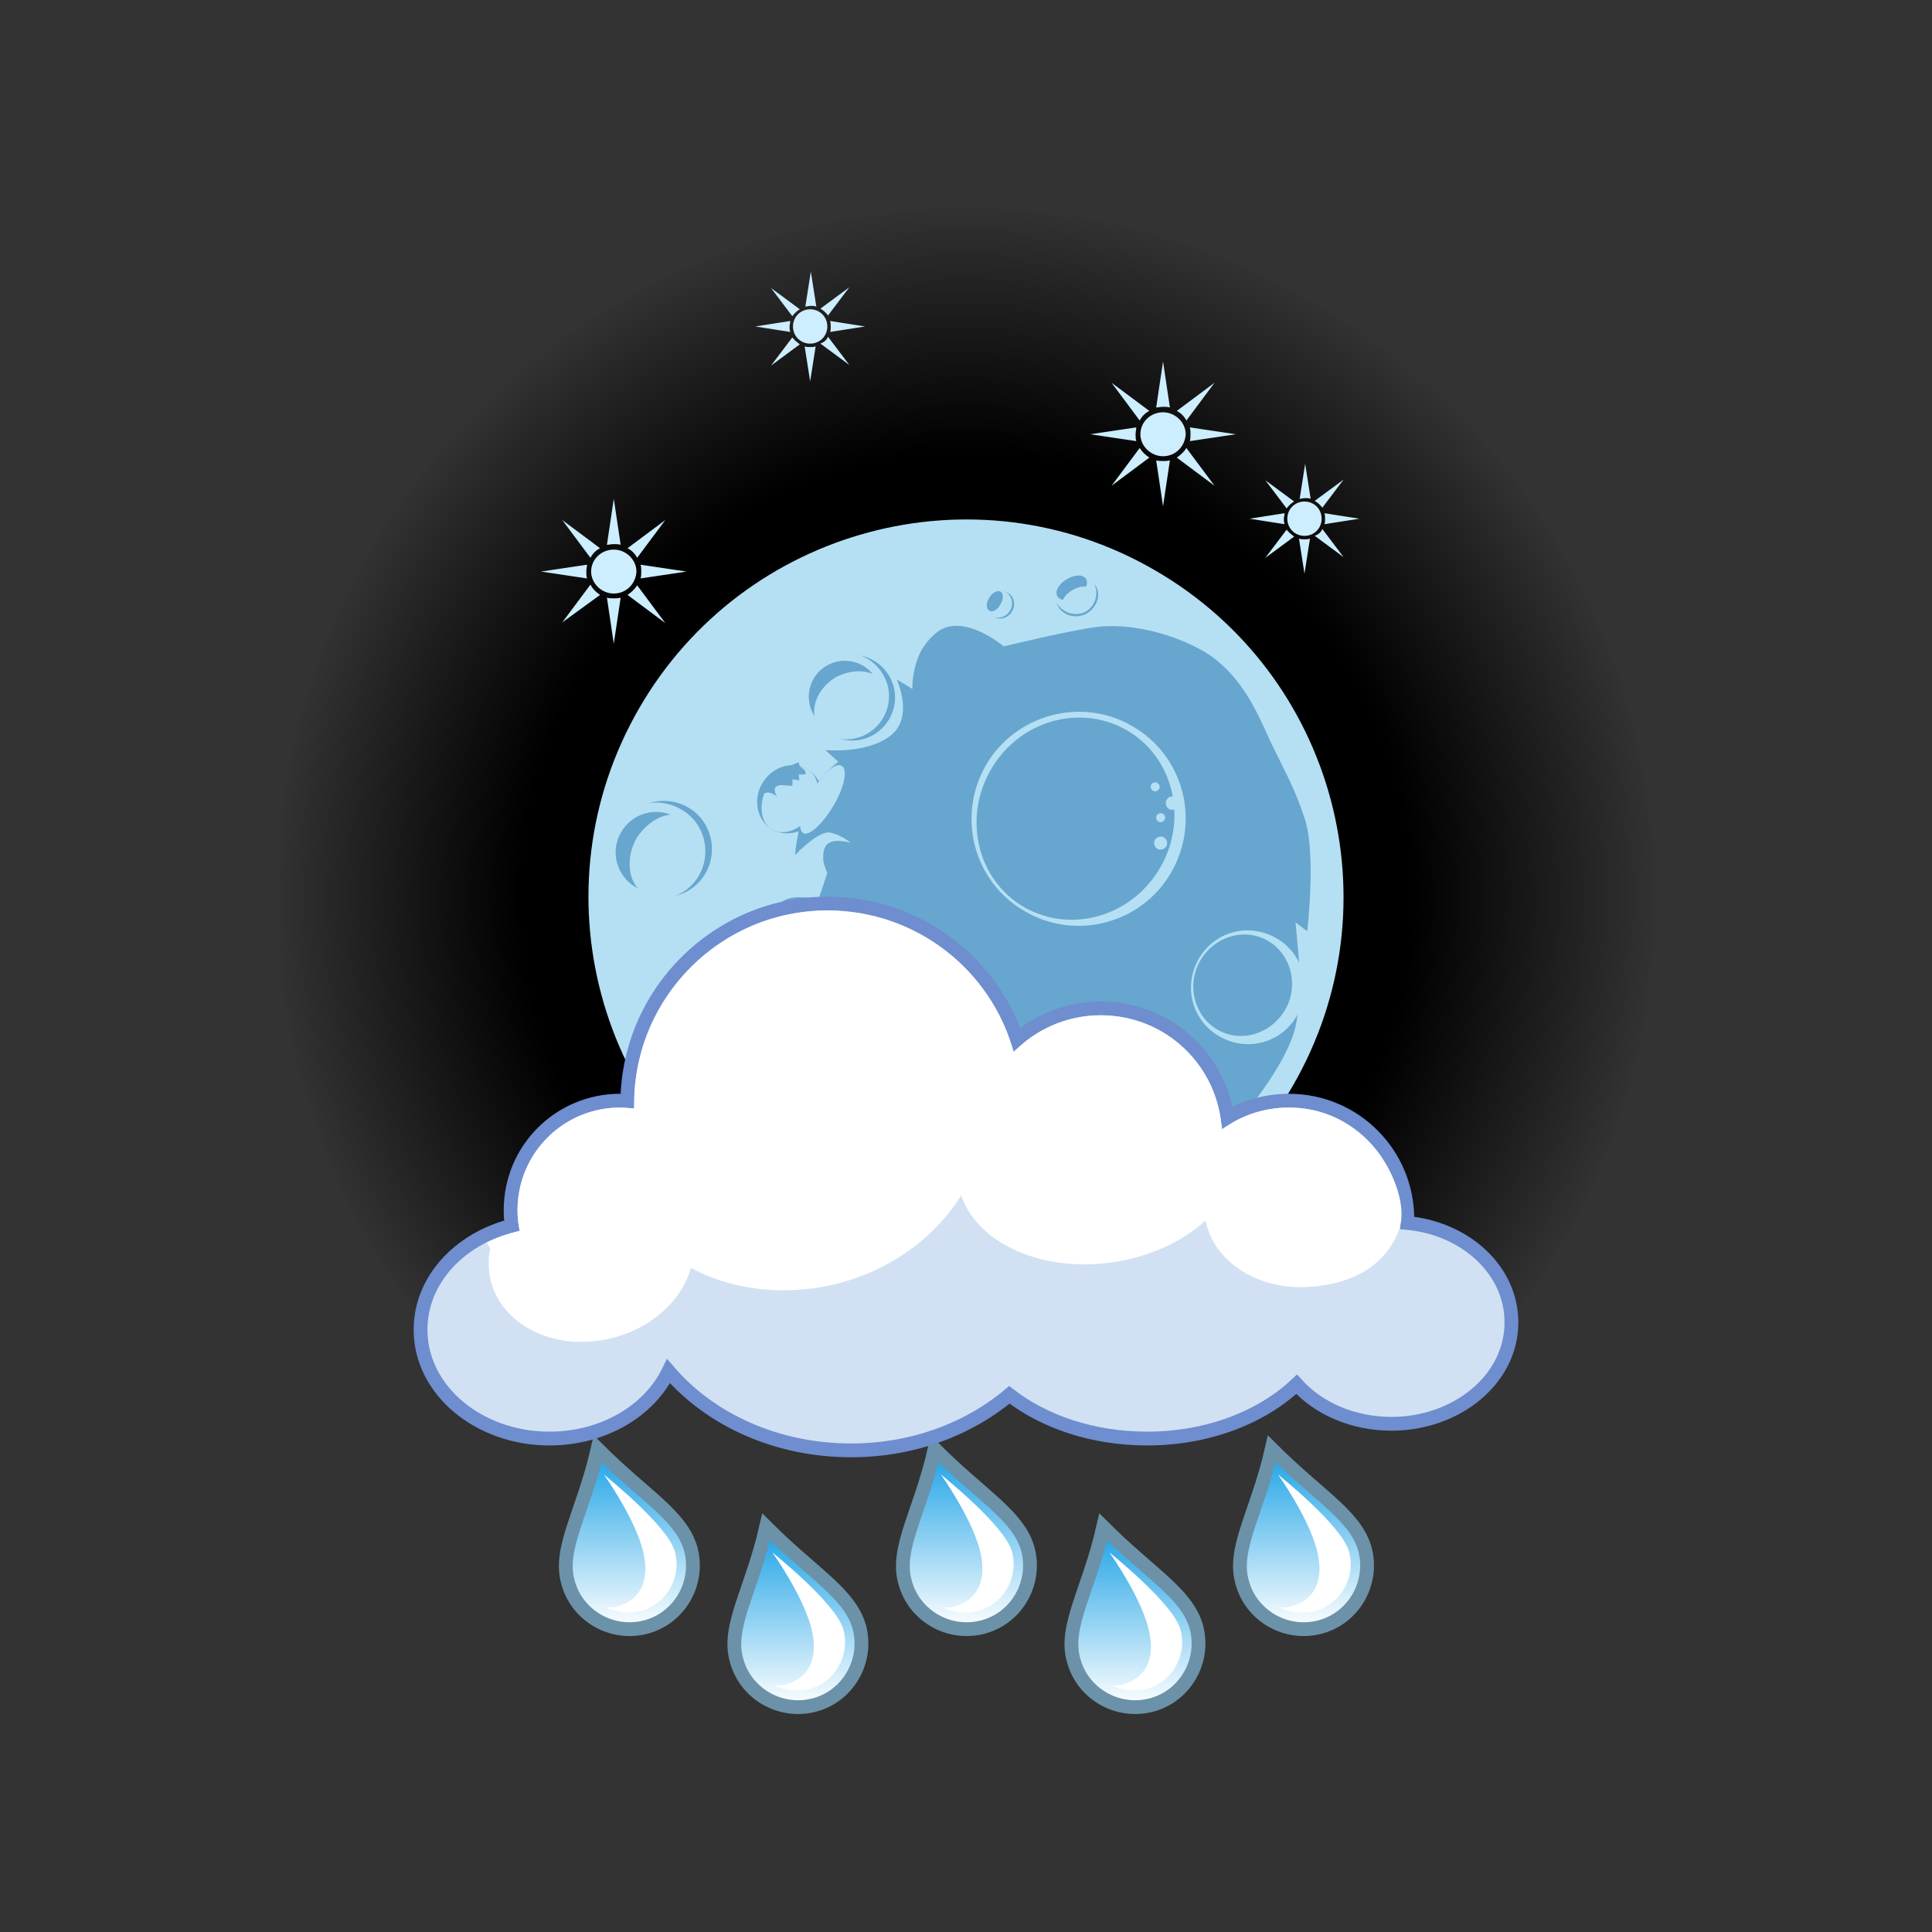 <svg width="280" height="280" viewBox="0 0 280 280" fill="none" xmlns="http://www.w3.org/2000/svg">
<rect x="0" y="0" width="280" height="280" fill="#333333" stroke="none"/>
<g id="067">
<g id="img/moon">
<mask id="mask0" mask-type="alpha" maskUnits="userSpaceOnUse" x="40" y="30" width="200" height="160">
<rect id="Rectangle 1" x="40" y="30" width="200" height="160" fill="#C4C4C4"/>
</mask>
<g mask="url(#mask0)">
<path id="Vector" d="M140 30C195.224 30 240 74.776 240 130C240 185.224 195.224 230 140 230C84.776 230 40 185.224 40 130C40 74.776 84.776 30 140 30Z" fill="url(#paint0_radial)"/>
<path id="Vector_2" d="M90.945 79.453L96.418 75.373L92.338 80.846C92.04 80.249 91.542 79.751 90.945 79.453ZM87.96 78.955L88.955 72.289L89.95 78.955C89.652 78.856 89.254 78.856 88.955 78.856C88.557 78.856 88.259 78.955 87.96 78.955ZM85.572 80.846L81.493 75.373L86.965 79.453C86.368 79.751 85.871 80.249 85.572 80.846ZM84.975 82.836C84.975 83.134 84.975 83.532 85.075 83.831L78.408 82.836L85.075 81.841C85.075 82.139 84.975 82.438 84.975 82.836ZM86.965 86.219L81.493 90.199L85.572 84.726C85.871 85.323 86.368 85.821 86.965 86.219ZM89.95 86.617L88.955 93.284L87.96 86.617C88.259 86.716 88.657 86.716 88.955 86.716C89.254 86.716 89.652 86.716 89.95 86.617ZM88.955 86.02C87.164 86.02 85.672 84.527 85.672 82.836C85.672 81.045 87.164 79.652 88.955 79.652C90.746 79.652 92.239 81.144 92.239 82.836C92.139 84.627 90.746 86.02 88.955 86.02ZM92.338 84.826L96.418 90.299L90.945 86.219C91.542 85.821 92.04 85.323 92.338 84.826ZM99.502 82.836L92.836 83.831C92.935 83.532 92.935 83.134 92.935 82.836C92.935 82.537 92.935 82.139 92.836 81.841L99.502 82.836Z" fill="#CCEEFF"/>
<path id="Vector_3" d="M118.905 44.726L123.085 41.642L120 45.721C119.801 45.423 119.403 45.025 118.905 44.726ZM116.716 44.428L117.512 39.353L118.308 44.428C118.109 44.328 117.811 44.328 117.512 44.328C117.214 44.328 116.915 44.428 116.716 44.428ZM114.826 45.821L111.741 41.741L115.92 44.826C115.522 45.025 115.124 45.423 114.826 45.821ZM114.428 47.313C114.428 47.612 114.428 47.811 114.527 48.109L109.453 47.313L114.527 46.517C114.527 46.816 114.428 47.114 114.428 47.313ZM115.92 49.901L111.741 52.985L114.826 48.906C115.124 49.303 115.522 49.602 115.92 49.901ZM118.209 50.199L117.413 55.274L116.617 50.199C116.816 50.298 117.114 50.298 117.413 50.298C117.711 50.298 117.91 50.298 118.209 50.199ZM117.413 49.801C116.02 49.801 114.925 48.706 114.925 47.313C114.925 45.92 116.02 44.826 117.413 44.826C118.806 44.826 119.901 45.92 119.901 47.313C119.901 48.706 118.806 49.801 117.413 49.801ZM120 48.806L123.085 52.886L118.905 49.801C119.403 49.602 119.801 49.303 120 48.806ZM125.373 47.313L120.299 48.109C120.398 47.91 120.398 47.612 120.398 47.313C120.398 47.015 120.398 46.816 120.299 46.517L125.373 47.313Z" fill="#CCEEFF"/>
<path id="Vector_4" d="M128.905 84.726L133.085 81.642L130 85.721C129.801 85.423 129.403 85.025 128.905 84.726ZM126.716 84.428L127.512 79.353L128.308 84.428C128.109 84.328 127.811 84.328 127.512 84.328C127.214 84.328 126.915 84.428 126.716 84.428ZM124.826 85.821L121.741 81.741L125.92 84.826C125.522 85.025 125.124 85.423 124.826 85.821ZM124.428 87.314C124.428 87.612 124.428 87.811 124.527 88.109L119.453 87.314L124.527 86.517C124.527 86.816 124.428 87.115 124.428 87.314ZM125.92 89.9L121.741 92.985L124.826 88.906C125.124 89.303 125.522 89.602 125.92 89.9ZM128.209 90.199L127.413 95.274L126.617 90.199C126.816 90.299 127.114 90.299 127.413 90.299C127.711 90.299 127.91 90.299 128.209 90.199ZM127.413 89.801C126.02 89.801 124.925 88.707 124.925 87.314C124.925 85.92 126.02 84.826 127.413 84.826C128.806 84.826 129.901 85.92 129.901 87.314C129.901 88.707 128.806 89.801 127.413 89.801ZM130 88.806L133.085 92.886L128.905 89.801C129.403 89.602 129.801 89.303 130 88.806ZM135.373 87.314L130.299 88.109C130.398 87.91 130.398 87.612 130.398 87.314C130.398 87.015 130.398 86.816 130.299 86.517L135.373 87.314Z" fill="#CCEEFF"/>
<path id="Vector_5" d="M190.547 72.587L194.726 69.502L191.642 73.582C191.443 73.284 191.045 72.885 190.547 72.587ZM188.358 72.288L189.154 67.214L189.95 72.288C189.751 72.189 189.453 72.189 189.154 72.189C188.856 72.189 188.557 72.288 188.358 72.288ZM186.468 73.681L183.383 69.602L187.562 72.686C187.164 72.885 186.766 73.284 186.468 73.681ZM186.07 75.174C186.07 75.473 186.07 75.672 186.169 75.97L181.094 75.174L186.169 74.378C186.169 74.677 186.07 74.975 186.07 75.174ZM187.562 77.761L183.383 80.846L186.468 76.766C186.766 77.164 187.164 77.463 187.562 77.761ZM189.851 78.06L189.055 83.134L188.259 78.06C188.458 78.159 188.756 78.159 189.055 78.159C189.353 78.159 189.552 78.159 189.851 78.06ZM189.055 77.662C187.662 77.662 186.567 76.567 186.567 75.174C186.567 73.781 187.662 72.686 189.055 72.686C190.448 72.686 191.542 73.781 191.542 75.174C191.542 76.567 190.448 77.662 189.055 77.662ZM191.642 76.667L194.726 80.746L190.547 77.662C191.045 77.463 191.443 77.164 191.642 76.667ZM197.015 75.174L191.94 75.97C192.04 75.771 192.04 75.473 192.04 75.174C192.04 74.876 192.04 74.677 191.94 74.378L197.015 75.174Z" fill="#CCEEFF"/>
<path id="Vector_6" d="M170.547 59.552L176.02 55.473L171.94 60.945C171.642 60.348 171.144 59.851 170.547 59.552ZM167.562 59.055L168.557 52.388L169.552 59.055C169.254 58.955 168.856 58.955 168.557 58.955C168.159 58.955 167.861 59.055 167.562 59.055ZM165.174 60.945L161.095 55.473L166.567 59.552C165.97 59.851 165.473 60.348 165.174 60.945ZM164.577 62.935C164.577 63.234 164.577 63.632 164.677 63.931L158.01 62.935L164.677 61.94C164.677 62.239 164.577 62.537 164.577 62.935ZM166.567 66.319L161.095 70.398L165.174 64.925C165.473 65.423 165.97 65.921 166.567 66.319ZM169.552 66.716L168.557 73.383L167.562 66.716C167.861 66.816 168.259 66.816 168.557 66.816C168.856 66.816 169.254 66.816 169.552 66.716ZM168.557 66.12C166.766 66.12 165.274 64.627 165.274 62.935C165.274 61.144 166.766 59.751 168.557 59.751C170.348 59.751 171.841 61.244 171.841 62.935C171.741 64.727 170.348 66.12 168.557 66.12ZM171.94 64.925L176.02 70.398L170.547 66.319C171.144 65.921 171.642 65.423 171.94 64.925ZM179.104 62.935L172.438 63.931C172.537 63.632 172.537 63.234 172.537 62.935C172.537 62.637 172.537 62.239 172.438 61.94L179.104 62.935Z" fill="#CCEEFF"/>
<g id="Group 5">
<path id="Vector_7" d="M167.363 82.637C193.532 97.761 202.488 131.194 187.363 157.363C172.239 183.532 138.806 192.487 112.637 177.363C86.468 162.239 77.512 128.806 92.637 102.637C107.761 76.468 141.294 67.512 167.363 82.637Z" fill="#B5E0F3"/>
<path id="Vector_8" d="M146.07 85.92C146.965 86.418 147.264 87.612 146.667 88.607C146.07 89.602 144.975 89.9 144.08 89.403C143.184 88.906 142.886 87.712 143.483 86.716C143.98 85.721 145.174 85.423 146.07 85.92Z" fill="#67A6CF"/>
<path id="Vector_9" d="M145.672 85.721C146.667 86.318 146.965 87.512 146.368 88.507C145.771 89.502 144.577 89.801 143.582 89.204C142.587 88.607 142.289 87.413 142.886 86.418C143.483 85.522 144.776 85.124 145.672 85.721Z" fill="#B5E0F3"/>
<path id="Vector_10" d="M144.975 85.721C145.473 86.02 145.473 86.816 144.975 87.612C144.577 88.408 143.781 88.806 143.383 88.507C142.886 88.209 142.886 87.413 143.383 86.617C143.781 85.92 144.478 85.522 144.975 85.721Z" fill="#67A6CF"/>
<path id="Vector_11" d="M158.806 84.925C159.602 86.219 159.005 88.01 157.512 88.906C156.02 89.701 154.229 89.303 153.433 88.01C152.637 86.716 153.234 84.925 154.726 84.03C156.219 83.234 158.01 83.532 158.806 84.925Z" fill="#67A6CF"/>
<path id="Vector_12" d="M158.507 84.428C159.303 85.92 158.806 87.711 157.413 88.607C155.92 89.403 154.129 88.905 153.234 87.512C152.438 86.02 152.935 84.229 154.328 83.333C155.721 82.438 157.612 82.935 158.507 84.428Z" fill="#B5E0F3"/>
<path id="Vector_13" d="M157.413 83.93C157.811 84.627 157.214 85.721 156.02 86.418C154.826 87.114 153.632 87.114 153.234 86.418C152.836 85.721 153.433 84.627 154.627 83.93C155.821 83.234 157.015 83.234 157.413 83.93Z" fill="#67A6CF"/>
<path id="Vector_14" d="M158.209 85.522C158.607 86.219 158.01 87.313 156.816 88.01C155.622 88.707 154.428 88.707 154.03 88.01C153.632 87.313 154.229 86.219 155.423 85.522C156.617 84.826 157.811 84.826 158.209 85.522Z" fill="#B5E0F3"/>
<path id="Vector_15" d="M143.383 93.184C146.169 94.776 146.965 98.458 145.274 101.343C143.582 104.229 140 105.323 137.214 103.731C134.428 102.139 133.632 98.458 135.323 95.572C137.015 92.686 140.597 91.592 143.383 93.184Z" fill="#B5E0F3"/>
<path id="Vector_16" d="M141.393 92.189C144.179 93.781 145.075 97.264 143.483 100.05C141.891 102.836 138.408 103.731 135.622 102.139C132.836 100.547 131.94 97.065 133.532 94.278C135.124 91.592 138.607 90.597 141.393 92.189Z" fill="#67A6CF"/>
<path id="Vector_17" d="M138.971 94.136C141.459 92.861 143.916 93.784 144.557 96.17C145.198 98.557 143.699 101.445 141.212 102.72C138.724 103.995 136.267 103.072 135.626 100.686C135.04 98.344 136.484 95.411 138.971 94.136Z" fill="#B5E0F3"/>
<path id="Vector_18" d="M123.483 123.035C124.478 123.632 124.876 124.925 124.179 126.02C123.582 127.114 122.189 127.512 121.194 126.915C120.199 126.318 119.801 125.025 120.498 123.93C121.194 122.836 122.488 122.438 123.483 123.035Z" fill="#B5E0F3"/>
<path id="Vector_19" d="M121.99 122.736C122.786 123.234 122.985 124.328 122.488 125.224C121.99 126.119 120.896 126.517 120.1 126.119C119.303 125.622 119.104 124.527 119.602 123.632C120.199 122.736 121.194 122.338 121.99 122.736Z" fill="#67A6CF"/>
<path id="Vector_20" d="M134.826 130.398C135.92 130.995 136.418 132.388 135.821 133.283C135.224 134.279 133.93 134.577 132.836 133.881C131.741 133.283 131.244 131.89 131.841 130.995C132.338 130 133.731 129.701 134.826 130.398Z" fill="#B5E0F3"/>
<path id="Vector_21" d="M135.622 130.796C136.716 131.393 137.114 132.886 136.418 134.08C135.721 135.274 134.328 135.672 133.134 135.075C132.04 134.478 131.642 132.985 132.338 131.791C133.035 130.597 134.527 130.199 135.622 130.796Z" fill="#67A6CF"/>
<path id="Vector_22" d="M135.622 132.189C136.418 132.686 136.617 133.781 136.119 134.676C135.622 135.572 134.527 135.97 133.731 135.472C132.935 134.975 132.736 133.88 133.234 132.985C133.731 132.089 134.826 131.691 135.622 132.189Z" fill="#B5E0F3"/>
<path id="Vector_23" d="M119.701 131.791C121.99 133.085 122.786 135.771 121.592 137.861C120.398 139.95 117.612 140.547 115.323 139.254C113.035 137.96 112.239 135.274 113.433 133.184C114.726 131.194 117.512 130.498 119.701 131.791Z" fill="#B5E0F3"/>
<path id="Union" d="M129.055 106.617C132.537 103.93 129.95 98.458 129.95 98.458L132.239 99.851C132.239 99.851 131.94 94.677 135.721 91.691C139.502 88.607 145.473 93.681 145.473 93.681C145.473 93.681 154.428 91.492 158.706 90.895C162.985 90.298 169.154 91.393 174.428 94.378C179.602 97.463 181.99 102.736 183.781 106.716C184.349 107.978 184.937 109.15 185.526 110.324C186.794 112.852 188.067 115.39 189.154 118.856C190.746 123.93 189.453 134.975 189.453 134.975L187.761 133.681L188.358 140.249C188.358 140.249 188.657 146.915 187.264 150.398C185.97 153.88 183.582 157.264 181.294 160.348C180.655 161.236 180.195 161.915 179.814 162.478C178.827 163.933 178.367 164.612 176.716 166.119C174.428 168.209 164.08 173.681 160.398 174.776C156.816 175.871 150.746 171.791 150.746 171.791C150.746 171.791 150.149 172.587 149.055 173.184C147.96 173.88 142.388 175.97 136.915 174.478C131.443 172.985 129.751 165.721 129.751 165.721C129.751 165.721 127.164 165.721 125.373 164.826C123.483 163.831 123.184 159.95 123.184 159.95C123.184 159.95 121.493 159.353 120 158.458C118.507 157.662 114.726 159.851 114.726 159.851C114.726 159.851 117.114 157.363 118.01 155.771C118.905 154.179 118.905 153.184 118.607 150.796C118.408 148.308 115.522 144.428 115.522 144.428L119.204 147.413L116.816 140.846C116.816 140.846 115.025 139.652 113.234 137.861C111.443 135.97 111.642 132.388 113.134 130.895C114.627 129.303 118.607 130.398 118.607 130.398L119.901 126.517C119.901 126.517 118.806 124.229 119.602 122.736C120.299 121.244 123.284 122.139 123.284 122.139C123.284 122.139 121.891 120.945 120.199 120.647C118.507 120.448 115.224 123.93 115.224 123.93C115.224 123.93 115.423 120.846 116.716 116.866C118.01 112.885 121.493 110.398 121.493 110.398L119.602 108.706C119.602 108.706 125.572 109.303 129.055 106.617Z" fill="#67A6CF"/>
<path id="Vector_24" d="M120.585 134.755C120.765 136.663 119.729 138.612 118.089 139.028C116.501 139.501 115.059 138.295 114.878 136.387C114.697 134.48 115.733 132.53 117.373 132.115C118.961 131.641 120.404 132.847 120.585 134.755Z" fill="#B5E0F3"/>
<path id="Vector_25" d="M117.015 111.493C119.204 112.786 119.901 115.771 118.507 118.159C117.114 120.547 114.229 121.443 111.94 120.249C109.751 118.955 109.055 115.97 110.448 113.582C111.841 111.095 114.826 110.199 117.015 111.493Z" fill="#67A6CF"/>
<path id="Vector_26" d="M117.015 111.492C118.806 112.487 119.104 115.373 117.711 117.761C116.318 120.149 113.731 121.244 111.94 120.249C110.149 119.254 109.851 116.368 111.244 113.98C112.637 111.492 115.224 110.398 117.015 111.492Z" fill="#B5E0F3"/>
<path id="Vector_27" d="M121.99 110.995C122.886 111.492 122.388 114.08 120.796 116.766C119.204 119.453 117.214 121.244 116.418 120.746C115.522 120.249 116.02 117.662 117.612 114.975C119.104 112.189 121.095 110.398 121.99 110.995Z" fill="#B5E0F3"/>
<path id="Vector_28" d="M115.779 110.457C115.779 110.457 115.721 111.061 116.306 111.37C116.891 111.679 116.723 112.233 116.723 112.233L115.761 112.255L115.836 113.088L114.852 112.933L114.838 113.892L113.655 113.814C113.655 113.814 112.484 113.615 112.305 114.289C112.17 114.9 112.654 115.457 112.654 115.457C112.654 115.457 111.761 114.755 111.097 114.872C110.434 114.989 109.979 115.327 109.979 115.327C109.979 115.327 111.227 112.704 112.446 112.001C113.709 111.233 115.779 110.457 115.779 110.457Z" fill="#67A6CF"/>
<path id="Vector_29" d="M164.08 105.224C171.542 109.502 174.03 118.955 169.751 126.418C165.473 133.88 155.92 136.368 148.557 132.089C141.095 127.811 138.607 118.358 142.886 110.895C147.164 103.532 156.716 100.945 164.08 105.224Z" fill="#B5E0F3"/>
<path id="Vector_30" d="M163.284 105.821C170.05 109.701 172.239 118.657 168.159 125.721C164.08 132.786 155.323 135.373 148.458 131.493C141.692 127.612 139.503 118.657 143.582 111.592C147.662 104.428 156.517 101.94 163.284 105.821Z" fill="#67A6CF"/>
<path id="Vector_31" d="M167.761 113.482C168.06 113.681 168.159 114.079 167.96 114.378C167.761 114.676 167.363 114.776 167.065 114.577C166.766 114.378 166.667 113.98 166.866 113.681C167.065 113.383 167.463 113.283 167.761 113.482Z" fill="#B5E0F3"/>
<path id="Vector_32" d="M170.348 115.572C170.846 115.871 170.945 116.468 170.746 116.866C170.448 117.363 169.851 117.463 169.453 117.264C168.955 116.965 168.856 116.368 169.055 115.97C169.254 115.473 169.851 115.274 170.348 115.572Z" fill="#B5E0F3"/>
<path id="Vector_33" d="M168.657 121.343C169.154 121.642 169.254 122.239 169.055 122.637C168.756 123.134 168.159 123.234 167.761 123.035C167.264 122.736 167.164 122.139 167.363 121.741C167.662 121.244 168.259 121.144 168.657 121.343Z" fill="#B5E0F3"/>
<path id="Vector_34" d="M168.557 117.96C168.856 118.159 168.955 118.557 168.756 118.856C168.557 119.154 168.159 119.254 167.861 119.055C167.562 118.856 167.463 118.458 167.662 118.159C167.861 117.861 168.259 117.761 168.557 117.96Z" fill="#B5E0F3"/>
<path id="Vector_35" d="M184.975 135.97C188.955 138.259 190.249 143.234 187.96 147.214C185.672 151.194 180.697 152.487 176.716 150.199C172.736 147.91 171.443 142.935 173.731 138.955C176.02 134.975 180.995 133.681 184.975 135.97Z" fill="#B5E0F3"/>
<path id="Vector_36" d="M183.781 136.368C187.164 138.358 188.259 142.836 186.269 146.318C184.179 149.901 179.801 151.194 176.418 149.204C173.035 147.214 171.94 142.736 173.93 139.254C176.02 135.672 180.398 134.378 183.781 136.368Z" fill="#67A6CF"/>
<path id="Vector_37" d="M146.667 154.776C151.841 157.761 153.532 164.328 150.547 169.403C147.562 174.577 140.995 176.269 135.92 173.284C130.746 170.299 129.055 163.731 132.04 158.657C134.925 153.582 141.493 151.791 146.667 154.776Z" fill="#B5E0F3"/>
<path id="Vector_38" d="M145.672 155.672C150.448 158.358 152.04 164.428 149.353 169.105C146.667 173.781 140.597 175.473 135.821 172.687C131.045 170 129.453 163.93 132.139 159.254C134.925 154.478 140.995 152.886 145.672 155.672Z" fill="#67A6CF"/>
<path id="Vector_39" d="M130.149 156.468C132.239 157.662 133.035 160.348 131.741 162.438C130.547 164.527 127.861 165.224 125.771 164.03C123.682 162.836 122.886 160.149 124.179 158.06C125.373 155.97 128.06 155.274 130.149 156.468Z" fill="#B5E0F3"/>
<path id="Vector_40" d="M128.159 157.363C129.851 158.358 130.448 160.547 129.453 162.338C128.458 164.129 126.269 164.726 124.478 163.731C122.786 162.736 122.189 160.547 123.184 158.756C124.179 156.965 126.468 156.368 128.159 157.363Z" fill="#67A6CF"/>
<g id="Group 1">
<path id="Vector_41" d="M120.896 166.318C122.985 167.512 123.682 170.199 122.488 172.289C121.294 174.378 118.607 175.075 116.517 173.881C114.428 172.687 113.731 170 114.925 167.91C116.119 165.821 118.806 165.124 120.896 166.318Z" fill="#67A6CF"/>
<path id="Vector_42" d="M120.299 166.518C122.388 167.712 123.085 170.399 121.891 172.488C120.697 174.578 118.01 175.274 115.92 174.08C113.831 172.886 113.134 170.2 114.328 168.11C115.423 166.021 118.109 165.225 120.299 166.518Z" fill="#B5E0F3"/>
<path id="Vector_43" d="M119.801 167.214C121.592 168.209 122.189 170.498 121.194 172.189C120.199 173.98 117.91 174.577 116.219 173.582C114.428 172.587 113.831 170.299 114.826 168.607C115.821 166.816 118.109 166.219 119.801 167.214Z" fill="#67A6CF"/>
<path id="Vector_44" d="M120.796 167.512C122.09 168.308 122.388 170.299 121.393 171.99C120.398 173.682 118.607 174.478 117.214 173.682C115.92 172.886 115.622 170.896 116.617 169.204C117.711 167.612 119.503 166.816 120.796 167.512Z" fill="#B5E0F3"/>
</g>
<g id="Group 2">
<path id="Vector_45" d="M111.959 144.217C116.559 146.846 118.092 152.761 115.464 157.361C112.835 161.961 106.92 163.494 102.32 160.866C97.72 158.237 96.187 152.322 98.815 147.722C101.444 143.122 107.359 141.589 111.959 144.217Z" fill="#67A6CF"/>
<path id="Vector_46" d="M110.644 144.655C115.245 147.284 116.778 153.199 114.149 157.799C111.521 162.399 105.606 163.933 101.006 161.304C96.406 158.675 94.872 152.761 97.501 148.16C99.91 143.56 105.825 141.808 110.644 144.655Z" fill="#B5E0F3"/>
<path id="Vector_47" d="M109.549 146.189C113.492 148.379 114.807 153.418 112.616 157.142C110.425 161.085 105.387 162.399 101.663 160.209C97.72 158.018 96.406 152.98 98.596 149.256C100.787 145.313 105.825 143.998 109.549 146.189Z" fill="#67A6CF"/>
<path id="Vector_48" d="M111.74 146.846C114.587 148.599 115.245 152.98 113.054 156.704C110.863 160.428 106.92 162.18 103.854 160.428C101.006 158.675 100.349 154.294 102.539 150.57C104.949 147.065 108.892 145.313 111.74 146.846Z" fill="#B5E0F3"/>
</g>
<g id="Group 3">
<path id="Vector_49" d="M99.704 117.002C103.048 118.913 104.163 123.214 102.252 126.559C100.341 129.903 96.04 131.018 92.695 129.107C89.35 127.196 88.235 122.895 90.147 119.55C92.058 116.205 96.359 115.09 99.704 117.002Z" fill="#67A6CF"/>
<path id="Vector_50" d="M98.748 117.32C102.093 119.232 103.208 123.532 101.296 126.877C99.385 130.222 95.084 131.337 91.739 129.426C88.394 127.514 87.279 123.214 89.191 119.869C90.943 116.524 95.243 115.25 98.748 117.32Z" fill="#B5E0F3"/>
<path id="Vector_51" d="M97.951 118.435C100.818 120.028 101.774 123.692 100.181 126.399C98.588 129.266 94.925 130.222 92.217 128.629C89.35 127.036 88.394 123.373 89.987 120.665C91.58 117.798 95.244 116.842 97.951 118.435Z" fill="#67A6CF"/>
<path id="Vector_52" d="M99.209 118.509C101.368 119.921 101.866 123.45 100.205 126.45C98.544 129.449 95.555 130.861 93.229 129.449C91.07 128.038 90.572 124.509 92.233 121.509C94.06 118.685 97.049 117.274 99.209 118.509Z" fill="#B5E0F3"/>
</g>
<g id="Group 4">
<path id="Vector_53" d="M128.89 97.999C130.618 100.96 129.563 104.77 126.603 106.497C123.642 108.224 119.832 107.17 118.104 104.209C116.377 101.248 117.431 97.438 120.392 95.711C123.353 93.984 127.163 95.038 128.89 97.999Z" fill="#67A6CF"/>
<path id="Vector_54" d="M128.012 97.819C129.739 100.78 128.685 104.59 125.724 106.317C122.763 108.044 118.953 106.99 117.226 104.029C115.499 101.068 116.553 97.258 119.514 95.531C122.352 93.733 126.233 94.665 128.012 97.819Z" fill="#B5E0F3"/>
<path id="Vector_55" d="M126.903 98.324C128.403 100.827 127.51 104.075 125.078 105.453C122.575 106.954 119.327 106.06 117.949 103.628C116.448 101.125 117.341 97.877 119.774 96.499C122.276 94.999 125.525 95.892 126.903 98.324Z" fill="#67A6CF"/>
<path id="Vector_56" d="M127.839 98.94C128.875 100.989 127.688 103.93 125.074 105.503C122.459 107.075 119.527 106.833 118.364 104.711C117.328 102.662 118.514 99.721 121.128 98.148C123.792 96.786 126.724 97.028 127.839 98.94Z" fill="#B5E0F3"/>
</g>
</g>
</g>
</g>
<g id="img/drops5">
<g id="img/drop1">
<path id="Vector_57" d="M86.615 210C84.515 219.2 80.915 224.4 82.315 229.3C83.615 234.2 88.715 237.1 93.615 235.8C98.515 234.5 101.415 229.4 100.115 224.5C98.715 219.6 93.515 216.9 86.615 210Z" fill="url(#paint1_linear)" stroke="#6B92A8" stroke-width="2" stroke-miterlimit="10"/>
<path id="Vector_58" d="M93.115 224.5C94.415 229.3 92.515 232 89.515 232.8C88.915 233 88.315 233 87.715 232.9C89.215 233.7 91.015 233.9 92.815 233.5C96.615 232.5 98.815 228.6 97.815 224.9C96.815 221.1 87.515 213.7 87.515 213.7C87.515 213.7 91.815 219.7 93.115 224.5Z" fill="white"/>
</g>
<g id="img/drop1_2">
<path id="Vector_59" d="M135.465 210C133.365 219.2 129.765 224.4 131.165 229.3C132.465 234.2 137.565 237.1 142.465 235.8C147.365 234.5 150.265 229.4 148.965 224.5C147.565 219.6 142.365 216.9 135.465 210Z" fill="url(#paint2_linear)" stroke="#6B92A8" stroke-width="2" stroke-miterlimit="10"/>
<path id="Vector_60" d="M141.965 224.5C143.265 229.3 141.365 232 138.365 232.8C137.765 233 137.165 233 136.565 232.9C138.065 233.7 139.865 233.9 141.665 233.5C145.465 232.5 147.665 228.6 146.665 224.9C145.665 221.1 136.365 213.7 136.365 213.7C136.365 213.7 140.665 219.7 141.965 224.5Z" fill="white"/>
</g>
<g id="img/drop1_3">
<path id="Vector_61" d="M111.04 221.3C108.94 230.5 105.34 235.7 106.74 240.6C108.04 245.5 113.14 248.4 118.04 247.1C122.94 245.8 125.84 240.7 124.54 235.8C123.14 230.9 117.94 228.2 111.04 221.3Z" fill="url(#paint3_linear)" stroke="#6B92A8" stroke-width="2" stroke-miterlimit="10"/>
<path id="Vector_62" d="M117.54 235.8C118.84 240.6 116.94 243.3 113.94 244.1C113.34 244.3 112.74 244.3 112.14 244.2C113.64 245 115.44 245.2 117.24 244.8C121.04 243.8 123.24 239.9 122.24 236.2C121.24 232.4 111.94 225 111.94 225C111.94 225 116.24 231 117.54 235.8Z" fill="white"/>
</g>
<g id="img/drop1_4">
<path id="Vector_63" d="M184.316 210C182.216 219.2 178.616 224.4 180.016 229.3C181.316 234.2 186.416 237.1 191.316 235.8C196.216 234.5 199.116 229.4 197.816 224.5C196.416 219.6 191.216 216.9 184.316 210Z" fill="url(#paint4_linear)" stroke="#6B92A8" stroke-width="2" stroke-miterlimit="10"/>
<path id="Vector_64" d="M190.816 224.5C192.116 229.3 190.216 232 187.216 232.8C186.616 233 186.016 233 185.416 232.9C186.916 233.7 188.716 233.9 190.516 233.5C194.316 232.5 196.516 228.6 195.516 224.9C194.516 221.1 185.216 213.7 185.216 213.7C185.216 213.7 189.516 219.7 190.816 224.5Z" fill="white"/>
</g>
<g id="img/drop1_5">
<path id="Vector_65" d="M159.891 221.3C157.791 230.5 154.191 235.7 155.591 240.6C156.891 245.5 161.991 248.4 166.891 247.1C171.791 245.8 174.691 240.7 173.391 235.8C171.991 230.9 166.791 228.2 159.891 221.3Z" fill="url(#paint5_linear)" stroke="#6B92A8" stroke-width="2" stroke-miterlimit="10"/>
<path id="Vector_66" d="M166.391 235.8C167.691 240.6 165.791 243.3 162.791 244.1C162.191 244.3 161.591 244.3 160.991 244.2C162.491 245 164.291 245.2 166.091 244.8C169.891 243.8 172.091 239.9 171.091 236.2C170.091 232.4 160.791 225 160.791 225C160.791 225 165.091 231 166.391 235.8Z" fill="white"/>
</g>
</g>
<g id="img/cloud1">
<path id="Vector_67" d="M201.679 206.346C211.04 206.346 219.049 199.963 219.049 191.651C219.049 184.017 212.308 178.01 203.958 177.24C203.963 177.058 203.963 176.88 203.963 176.701V176.673C203.963 167.245 196.352 159.517 186.808 159.517C183.573 159.517 180.489 160.396 177.895 161.962C176.556 152.961 168.891 146.144 159.526 146.144C154.916 146.144 150.66 147.832 147.391 150.656C143.559 139.167 132.661 130.951 119.939 130.951C104.01 130.951 91.132 143.801 90.911 159.569C90.586 159.544 90.222 159.517 89.876 159.517C81.085 159.517 74.004 166.598 74.004 175.389C74.004 176.173 74.058 176.908 74.167 177.627C66.606 179.569 60.951 185.472 60.951 192.721C60.951 201.564 69.49 208.486 79.605 208.486C87.378 208.486 94.063 204.538 96.893 198.724C102.887 205.725 112.519 210.198 123.363 210.198C132.261 210.198 140.365 207.132 146.284 202.152C151.361 206.071 158.383 208.486 166.266 208.486C175.015 208.486 182.841 205.423 187.916 200.618C191.085 204.135 196.075 206.346 201.679 206.346Z" fill="#D1E1F3" stroke="#6E8ECF" stroke-width="2" stroke-miterlimit="10"/>
<path id="Vector_68" d="M189.59 186.516C182.1 186.944 175.895 182.771 174.718 176.887C170.866 180.417 165.196 182.771 158.884 183.199C149.362 183.734 141.444 179.561 139.305 173.249C134.597 180.845 125.61 186.409 115.339 186.944C109.669 187.265 104.426 186.088 100.146 183.734C98.542 189.511 92.443 194.005 85.382 194.433C77.144 194.968 70.617 189.725 70.831 182.771C70.831 182.129 70.938 181.487 71.045 180.845C70.831 180.631 70.724 180.31 70.51 180.096C72.008 179.347 73.613 178.813 75.325 178.385C75.111 177.422 75.004 176.459 75.004 175.389C75.004 167.151 81.637 160.517 89.876 160.517C90.517 160.517 91.266 160.624 91.908 160.624C91.908 160.41 91.908 160.196 91.908 159.982C91.908 144.576 104.426 131.951 119.939 131.951C132.778 131.951 143.691 140.617 146.901 152.493C150.111 149.176 154.604 147.144 159.526 147.144C168.941 147.144 176.537 154.419 177.072 163.727C179.747 161.694 183.17 160.517 186.808 160.517C198.802 160.517 204.501 172.916 202.836 177.965C201.718 181.354 198.414 185.978 189.59 186.516Z" fill="white"/>
</g>
</g>
<defs>
<radialGradient id="paint0_radial" cx="0" cy="0" r="1" gradientUnits="userSpaceOnUse" gradientTransform="translate(140 130) rotate(90) scale(100)">
<stop/>
<stop offset="0.641"/>
<stop offset="1" stop-opacity="0"/>
</radialGradient>
<linearGradient id="paint1_linear" x1="91.213" y1="210" x2="91.213" y2="236.11" gradientUnits="userSpaceOnUse">
<stop stop-color="#1AA1E6"/>
<stop offset="1" stop-color="white"/>
</linearGradient>
<linearGradient id="paint2_linear" x1="140.063" y1="210" x2="140.063" y2="236.11" gradientUnits="userSpaceOnUse">
<stop stop-color="#1AA1E6"/>
<stop offset="1" stop-color="white"/>
</linearGradient>
<linearGradient id="paint3_linear" x1="115.638" y1="221.3" x2="115.638" y2="247.411" gradientUnits="userSpaceOnUse">
<stop stop-color="#1AA1E6"/>
<stop offset="1" stop-color="white"/>
</linearGradient>
<linearGradient id="paint4_linear" x1="188.914" y1="210" x2="188.914" y2="236.11" gradientUnits="userSpaceOnUse">
<stop stop-color="#1AA1E6"/>
<stop offset="1" stop-color="white"/>
</linearGradient>
<linearGradient id="paint5_linear" x1="164.489" y1="221.3" x2="164.489" y2="247.411" gradientUnits="userSpaceOnUse">
<stop stop-color="#1AA1E6"/>
<stop offset="1" stop-color="white"/>
</linearGradient>
</defs>
</svg>
